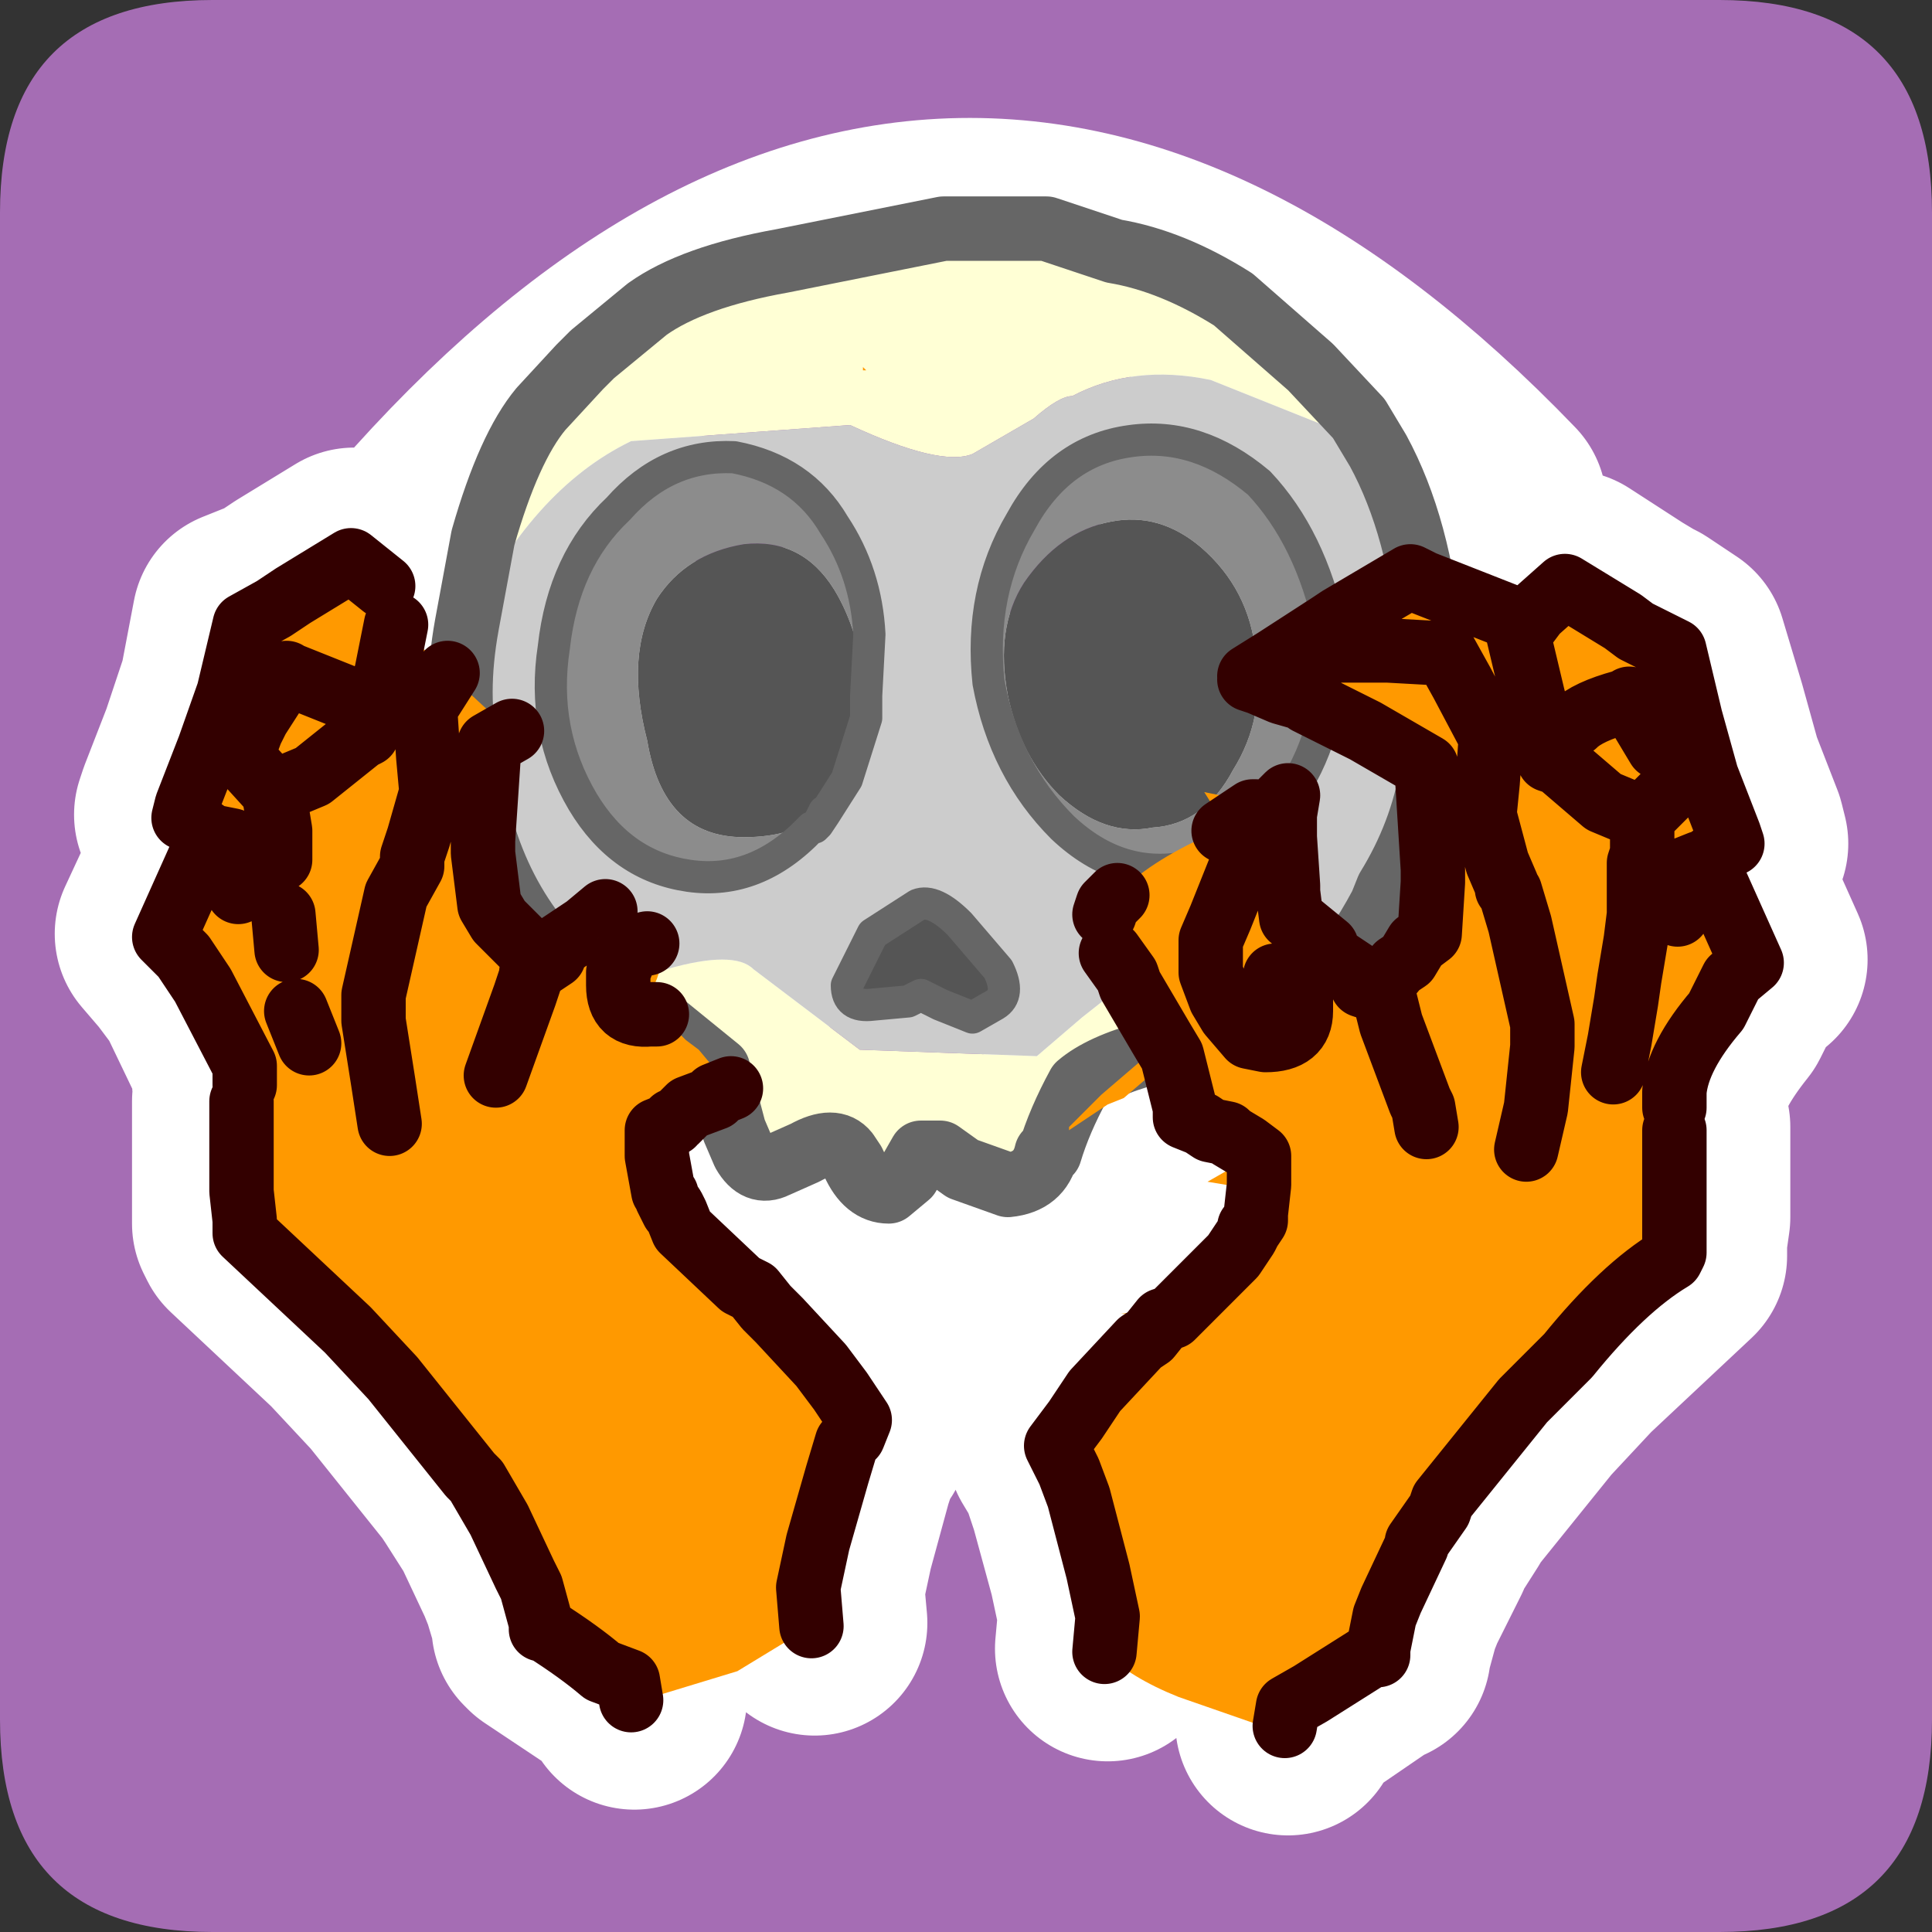 <?xml version="1.0" encoding="UTF-8" standalone="no"?>
<svg xmlns:ffdec="https://www.free-decompiler.com/flash" xmlns:xlink="http://www.w3.org/1999/xlink" ffdec:objectType="frame" height="30.0px" width="30.0px" xmlns="http://www.w3.org/2000/svg">
  <rect width="100%" height="100%" fill="#333333" stroke="none"/>
  <g transform="matrix(1.0, 0.0, 0.0, 1.0, 0.0, 0.0)">
    <use ffdec:characterId="1" height="30.0" transform="matrix(1.0, 0.0, 0.0, 1.0, 0.0, 0.0)" width="30.0" xlink:href="#shape0"/>
  </g>
  <defs>
    <g id="shape0" transform="matrix(1.0, 0.0, 0.0, 1.0, 0.0, 0.0)">
      <path d="M0.0 0.0 L30.0 0.0 30.0 30.0 0.0 30.0 0.0 0.0" fill="#33cc66" fill-opacity="0.0" fill-rule="evenodd" stroke="none"/>
      <path d="M3.3 0.0 L26.7 0.0 Q30.0 0.0 30.0 3.3 L30.0 26.7 Q30.0 30.0 26.7 30.0 L3.3 30.0 Q0.0 30.0 0.0 26.7 L0.0 3.3 Q0.0 0.0 3.3 0.0" fill="#a56db4" fill-rule="evenodd" stroke="none"/>
      <path d="M6.1 17.4 L6.0 16.75 5.85 15.8 5.85 15.7 5.85 15.45 6.2 13.9 6.45 13.4 6.45 13.3 6.55 12.95 6.75 12.25 6.7 11.75 6.65 11.0 7.0 10.4 6.55 10.0 6.2 9.65 6.2 9.6 6.05 10.4 5.75 11.35 5.65 11.4 4.9 12.0 4.3 12.25 4.3 12.3 4.4 12.85 4.4 13.0 4.4 13.35 M5.9 9.35 L6.15 9.6 6.2 9.6 M9.35 9.7 L9.2 10.1 9.1 10.05 8.85 9.9 8.55 9.8 8.15 9.65 7.6 9.5 7.7 9.7 8.3 10.7 8.45 11.0 8.5 11.1 8.55 11.2 8.55 11.25 9.0 12.15 9.1 12.25 8.5 12.35 8.1 12.45 8.45 13.0 8.5 13.05 9.05 13.7 9.4 14.1 9.45 14.1 9.85 14.45 9.75 13.7 9.9 13.8 10.2 13.85 10.3 13.9 10.25 13.45 10.2 13.35 10.15 12.9 10.15 12.5 10.15 12.15 10.15 12.1 10.15 11.75 10.35 11.8 11.2 12.25 11.3 12.25 11.45 12.35 11.5 12.1 11.5 12.05 11.75 11.65 12.25 10.25 12.75 10.5 13.0 10.6 13.9 11.05 14.2 11.2 14.55 11.4 14.7 11.5 15.0 11.4 15.1 11.35 15.5 11.25 15.8 11.7 15.8 11.75 15.9 11.8 16.45 12.8 16.95 13.65 17.2 14.15 17.25 14.05 17.4 13.9 Q17.85 13.35 18.85 12.9 L19.05 12.85 19.5 12.55 19.1 12.45 19.0 12.35 18.75 12.3 18.55 12.25 18.35 12.2 18.3 11.85 18.3 11.75 18.3 11.5 18.05 10.65 M7.0 10.4 L7.65 11.05 8.0 11.3 8.25 11.6 8.3 11.65 8.35 11.7 8.95 12.15 9.0 12.15 M7.65 17.05 L7.7 16.8 7.75 16.65 8.2 15.45 8.3 15.1 8.3 15.05 8.35 15.0 8.35 14.95 8.4 14.85 8.35 14.85 8.1 14.55 8.0 14.45 7.8 14.25 7.6 14.05 7.55 13.25 7.55 13.05 7.65 11.5 8.0 11.3 M18.7 8.8 L18.85 9.2 19.05 9.7 19.1 10.25 19.85 10.25 20.7 9.65 20.85 9.55 23.2 7.85 Q14.45 -1.25 6.0 9.05 L5.5 8.7 4.6 9.25 4.45 9.35 4.3 9.45 3.8 9.65 3.6 10.7 3.3 11.6 2.95 12.5 2.9 12.65 3.0 12.7 3.35 12.95 3.4 12.95 3.65 13.05 3.65 13.1 3.75 13.8 M4.3 12.25 L3.8 11.75 3.95 11.3 4.0 11.2 4.05 11.1 Q4.2 10.65 4.5 10.4 L4.55 10.45 5.35 10.8 M3.8 16.8 L3.8 16.55 3.8 16.5 3.2 15.25 2.9 14.85 2.6 14.5 3.25 13.1 3.3 13.1 3.35 12.95 M4.5 14.75 L4.45 14.15 M9.85 26.35 L9.8 26.1 9.4 25.9 8.5 25.3 8.45 25.25 8.45 25.15 8.3 24.65 8.2 24.4 7.8 23.55 7.45 23.0 7.35 22.85 6.15 21.35 5.45 20.6 3.85 19.1 3.8 19.0 3.8 18.9 3.8 18.5 3.8 18.15 3.8 17.1 M8.35 15.0 L8.65 14.85 8.7 14.7 9.15 14.35 9.45 14.1 M9.65 15.05 L9.65 15.1 9.65 15.25 Q9.65 15.75 10.15 15.7 L10.25 15.7 10.1 15.55 10.25 15.15 10.35 14.85 10.2 14.75 10.1 14.65 Q9.85 14.7 9.75 14.85 L9.65 15.05 M4.85 16.2 L4.65 15.65 M19.5 12.55 L19.55 12.55 19.95 12.45 20.05 12.35 20.0 12.6 20.0 12.65 20.0 12.8 20.0 12.95 20.05 13.7 20.05 13.85 20.1 14.2 20.6 14.7 20.85 14.2 21.3 13.45 21.35 13.4 21.45 13.25 20.8 12.8 20.55 12.65 20.1 12.45 20.2 12.0 20.25 11.7 20.3 11.5 20.35 10.9 20.3 10.85 19.95 10.7 19.6 10.55 19.45 10.5 19.55 10.45 19.6 10.4 19.45 10.45 19.85 10.25 19.95 10.25 20.2 10.2 20.85 10.1 21.6 10.1 22.5 10.15 22.75 10.55 23.2 11.4 23.15 12.1 23.1 12.6 23.3 13.35 23.45 13.7 23.45 13.75 23.5 13.85 23.65 14.3 24.0 15.85 24.0 16.1 24.0 16.25 23.9 17.15 23.75 17.85 M19.95 10.25 L19.6 10.4 M10.1 14.65 L9.9 14.55 9.9 14.5 9.85 14.45 M12.65 25.2 L12.6 24.65 12.75 23.95 13.05 22.85 13.2 22.4 13.3 22.3 13.4 22.0 13.1 21.6 12.8 21.15 12.15 20.45 11.95 20.25 11.75 20.05 11.55 19.95 10.65 19.05 10.55 18.8 10.5 18.75 10.4 18.6 10.4 18.55 10.35 18.5 10.25 17.95 10.25 17.75 10.25 17.5 10.5 17.4 10.5 17.35 10.55 17.35 10.75 17.15 11.15 17.05 11.15 17.0 11.4 16.9 10.9 16.3 10.65 16.1 10.5 15.9 10.3 15.75 10.25 15.7 M17.2 25.6 L17.25 25.05 17.1 24.35 16.8 23.25 16.65 22.8 16.6 22.7 16.45 22.45 16.75 22.0 17.05 21.6 17.75 20.85 17.9 20.7 18.1 20.45 18.25 20.4 18.3 20.35 18.4 20.25 17.45 20.35 17.35 20.35 16.55 20.25 16.6 20.6 16.2 20.4 15.75 20.25 15.6 20.25 15.4 20.2 15.3 20.15 14.95 20.0 14.7 19.95 14.65 19.9 13.95 19.75 13.5 19.6 13.15 19.55 13.05 19.45 12.7 18.75 12.55 18.6 12.1 17.85 12.1 17.8 11.95 17.6 11.45 16.95 11.4 16.9 M20.0 12.8 L19.3 13.45 19.0 14.2 18.85 14.6 18.85 15.05 19.0 15.5 19.1 15.7 19.45 16.05 19.7 16.15 Q20.25 16.15 20.25 15.65 L20.25 15.5 20.25 15.35 20.1 15.25 Q20.0 15.1 19.85 15.1 M17.2 14.15 L17.15 14.2 17.05 14.45 17.2 14.65 17.3 14.75 17.55 15.1 17.55 15.25 18.1 16.15 18.25 16.4 18.45 17.15 18.45 17.3 18.7 17.4 18.85 17.5 19.1 17.55 19.1 17.6 19.4 17.8 19.6 17.95 19.6 18.15 19.6 18.35 19.55 18.8 19.55 18.9 19.45 19.05 19.4 19.15 19.2 19.45 18.4 20.25 M16.65 17.45 Q16.85 17.25 17.15 17.0 L17.85 16.4 18.1 16.15 M19.45 19.05 L19.45 19.0 19.25 19.0 19.1 18.95 19.25 18.7 19.55 18.5 19.3 18.4 19.1 18.35 18.8 18.3 19.15 18.1 Q19.4 17.95 19.6 17.95 M23.2 7.85 L22.2 9.0 23.55 9.55 23.6 9.7 23.9 9.5 24.35 9.05 25.2 9.6 25.45 9.75 25.55 9.8 26.0 10.1 26.3 11.1 26.55 12.0 26.9 12.9 26.95 13.1 26.85 13.15 26.5 13.35 26.55 13.45 26.6 13.45 27.25 14.9 26.95 15.15 26.7 15.65 Q26.1 16.4 26.0 16.95 M23.6 9.7 L23.85 10.8 24.1 11.8 24.25 11.8 24.95 12.45 25.55 12.65 26.05 12.15 26.0 11.8 26.0 11.75 25.95 11.7 25.9 11.65 25.8 11.6 25.35 10.85 25.3 10.9 25.25 10.9 24.45 11.2 M23.2 7.85 L21.95 8.9 22.15 9.0 22.2 9.0 Q21.8 9.5 21.9 9.6 M20.35 10.9 L21.25 11.3 22.2 11.85 22.3 13.45 22.3 13.65 22.25 14.45 22.05 14.65 21.9 14.85 21.75 14.95 21.5 15.25 21.45 15.3 21.5 15.4 21.55 15.5 21.65 15.85 22.1 17.1 22.15 17.15 22.2 17.45 M21.5 15.4 L21.2 15.25 21.15 15.1 20.7 14.85 20.6 14.7 M26.1 14.15 L26.2 13.45 26.45 13.35 26.5 13.35 M25.55 12.65 L25.55 12.7 25.55 13.25 25.5 13.35 25.5 13.75 25.5 14.15 25.45 14.55 25.35 15.15 25.3 15.55 25.2 16.1 25.1 16.6 M20.0 26.75 L20.05 26.45 20.4 26.3 21.35 25.65 21.4 25.65 21.4 25.6 21.55 25.05 21.65 24.8 22.05 24.0 22.05 23.95 22.4 23.4 22.45 23.3 23.7 21.75 24.4 21.0 26.0 19.5 26.0 19.45 26.0 19.25 26.05 18.9 26.05 18.6 26.05 17.5 M19.55 18.9 L19.45 19.0 M10.4 18.6 L10.5 18.7 10.55 18.8" fill="none" stroke="#ffffff" stroke-linecap="round" stroke-linejoin="round" stroke-width="3.5"/>
      <path d="M7.25 9.7 L7.5 8.35 Q7.9 6.95 8.4 6.35 L9.0 5.7 9.2 5.5 10.05 4.8 Q10.75 4.3 12.15 4.05 L14.65 3.55 16.25 3.55 17.3 3.9 Q18.2 4.05 19.15 4.65 L20.35 5.7 21.1 6.5 21.4 7.0 20.55 6.6 18.8 5.9 Q17.6 5.65 16.65 6.15 16.45 6.15 16.05 6.5 L15.1 7.05 Q14.6 7.25 13.2 6.6 L9.8 6.85 Q8.25 7.6 7.25 9.7 M21.45 14.05 Q20.65 15.55 19.75 15.8 L18.65 16.25 17.85 16.35 Q17.1 16.55 16.75 16.85 16.45 17.4 16.3 17.9 L16.25 17.9 Q16.15 18.35 15.65 18.4 L14.95 18.15 14.6 17.9 14.35 17.9 14.3 17.9 14.1 18.25 13.8 18.5 Q13.45 18.5 13.25 18.05 L13.15 17.9 Q12.95 17.65 12.5 17.9 L12.05 18.1 Q11.75 18.25 11.55 17.9 L11.4 17.55 11.15 16.6 10.35 15.95 Q9.65 15.8 9.6 15.6 L8.95 15.2 10.35 15.05 Q11.4 14.75 11.7 15.05 L13.35 16.3 16.1 16.4 16.8 15.8 17.75 15.05 Q18.6 14.65 19.6 14.55 L21.45 14.05" fill="#ffffd5" fill-rule="evenodd" stroke="none"/>
      <path d="M7.25 9.7 Q8.25 7.6 9.8 6.85 L13.2 6.6 Q14.6 7.25 15.1 7.05 L16.05 6.5 Q16.45 6.15 16.65 6.15 17.6 5.65 18.8 5.9 L20.55 6.6 21.4 7.0 Q22.05 8.2 22.2 9.95 22.6 12.1 21.55 13.8 L21.45 14.05 19.6 14.55 Q18.6 14.65 17.75 15.05 L16.8 15.8 16.1 16.4 13.35 16.3 11.7 15.05 Q11.4 14.75 10.35 15.05 L8.95 15.2 Q7.5 13.95 7.25 11.7 7.05 10.8 7.25 9.7 M13.45 10.8 L13.5 9.85 Q13.45 8.9 12.95 8.15 12.45 7.3 11.4 7.1 10.35 7.05 9.6 7.9 8.75 8.7 8.6 10.05 8.4 11.35 9.05 12.45 9.65 13.45 10.7 13.6 11.75 13.75 12.6 12.85 L12.65 12.85 12.7 12.8 12.8 12.65 13.15 12.1 13.45 11.15 13.45 10.95 13.45 10.8 M19.55 7.5 Q18.6 6.7 17.55 6.85 16.45 7.0 15.85 8.1 15.2 9.2 15.35 10.6 15.6 11.95 16.5 12.85 17.4 13.7 18.5 13.45 19.6 13.35 20.15 12.15 20.75 11.15 20.65 9.75 20.35 8.35 19.55 7.5 M14.9 14.35 Q14.5 13.95 14.25 14.05 L13.55 14.5 13.15 15.3 Q13.15 15.65 13.55 15.6 L14.1 15.55 14.3 15.45 14.6 15.6 15.1 15.8 15.45 15.6 Q15.7 15.45 15.5 15.05 L14.9 14.35" fill="#cccccc" fill-rule="evenodd" stroke="none"/>
      <path d="M12.7 12.8 L12.65 12.85 12.6 12.85 Q11.75 13.75 10.7 13.6 9.65 13.45 9.05 12.45 8.4 11.35 8.6 10.05 8.75 8.7 9.6 7.9 10.35 7.05 11.4 7.1 12.45 7.3 12.95 8.15 13.45 8.9 13.5 9.85 L13.45 10.8 Q13.35 9.8 12.95 9.15 12.45 8.35 11.55 8.45 10.65 8.6 10.2 9.3 9.7 10.15 10.05 11.5 10.3 13.0 11.55 13.0 12.35 13.0 12.8 12.6 L12.7 12.8 M19.55 7.5 Q20.35 8.35 20.65 9.75 20.75 11.15 20.15 12.15 19.6 13.35 18.5 13.45 17.4 13.7 16.5 12.85 15.6 11.95 15.35 10.6 15.2 9.2 15.85 8.1 16.45 7.0 17.55 6.85 18.6 6.7 19.55 7.5 M15.9 9.05 Q15.45 9.75 15.65 10.8 15.85 11.75 16.45 12.35 17.15 13.0 17.9 12.85 18.7 12.8 19.15 11.95 19.65 11.15 19.5 10.15 19.4 9.15 18.65 8.5 18.0 7.95 17.25 8.1 16.45 8.25 15.9 9.05" fill="#8c8c8c" fill-rule="evenodd" stroke="none"/>
      <path d="M13.45 10.8 L13.45 10.95 13.45 11.15 13.15 12.1 12.8 12.65 12.8 12.6 Q12.35 13.0 11.55 13.0 10.3 13.0 10.05 11.5 9.7 10.15 10.2 9.3 10.65 8.6 11.55 8.45 12.45 8.35 12.95 9.15 13.35 9.8 13.45 10.8 M15.9 9.05 Q16.45 8.25 17.25 8.1 18.0 7.95 18.65 8.5 19.4 9.15 19.5 10.15 19.65 11.15 19.15 11.95 18.7 12.8 17.9 12.85 17.15 13.0 16.45 12.35 15.85 11.75 15.65 10.8 15.45 9.75 15.9 9.05 M14.9 14.35 L15.5 15.05 Q15.7 15.45 15.45 15.6 L15.1 15.8 14.6 15.6 14.3 15.45 14.1 15.55 13.55 15.6 Q13.15 15.65 13.15 15.3 L13.55 14.5 14.25 14.05 Q14.5 13.95 14.9 14.35" fill="#555555" fill-rule="evenodd" stroke="none"/>
      <path d="M21.4 7.0 L21.1 6.5 20.35 5.7 19.15 4.65 Q18.2 4.05 17.3 3.9 L16.25 3.55 14.65 3.55 12.15 4.05 Q10.75 4.3 10.05 4.8 L9.2 5.5 9.0 5.7 8.4 6.35 Q7.9 6.95 7.5 8.35 L7.25 9.7 Q7.05 10.8 7.25 11.7 7.5 13.95 8.95 15.2 L9.6 15.6 Q9.65 15.8 10.35 15.95 L11.15 16.6 11.4 17.55 11.55 17.9 Q11.75 18.25 12.05 18.1 L12.5 17.9 Q12.95 17.65 13.15 17.9 L13.25 18.05 Q13.45 18.5 13.8 18.5 L14.1 18.25 14.3 17.9 14.35 17.9 14.6 17.9 14.95 18.15 15.65 18.4 Q16.15 18.35 16.25 17.9 L16.3 17.9 Q16.45 17.4 16.75 16.85 17.1 16.55 17.85 16.35 L18.65 16.25 19.75 15.8 Q20.65 15.55 21.45 14.05 L21.55 13.8 Q22.6 12.1 22.2 9.95 22.05 8.2 21.4 7.0" fill="none" stroke="#666666" stroke-linecap="round" stroke-linejoin="round" stroke-width="1.0"/>
      <path d="M12.7 12.8 L12.65 12.85 12.6 12.85 Q11.75 13.75 10.7 13.6 9.65 13.45 9.05 12.45 8.4 11.35 8.6 10.05 8.75 8.7 9.6 7.9 10.35 7.05 11.4 7.1 12.45 7.3 12.95 8.15 13.45 8.9 13.5 9.85 L13.45 10.8 13.45 10.95 13.45 11.15 13.15 12.1 12.8 12.65 12.7 12.8 12.8 12.6 M19.55 7.5 Q20.35 8.35 20.65 9.75 20.75 11.15 20.15 12.15 19.6 13.35 18.5 13.45 17.4 13.7 16.5 12.85 15.6 11.95 15.35 10.6 15.2 9.2 15.85 8.1 16.45 7.0 17.55 6.85 18.6 6.7 19.55 7.5 M14.9 14.35 L15.5 15.05 Q15.7 15.45 15.45 15.6 L15.1 15.8 14.6 15.6 14.3 15.45 14.1 15.55 13.55 15.6 Q13.15 15.65 13.15 15.3 L13.55 14.5 14.25 14.05 Q14.5 13.95 14.9 14.35 Z" fill="none" stroke="#666666" stroke-linecap="round" stroke-linejoin="round" stroke-width="0.5"/>
      <path d="M5.95 9.1 L5.8 9.1 5.4 9.25 5.55 9.3 5.85 9.7 6.1 9.9 6.15 9.65 6.15 9.7 6.5 10.0 6.95 10.45 7.6 11.05 7.95 11.35 7.6 11.55 7.5 13.05 7.5 13.25 7.6 14.05 7.75 14.3 7.95 14.5 8.35 14.65 8.3 14.85 8.35 14.9 8.3 15.0 Q8.45 14.95 8.55 14.85 L8.6 14.85 8.65 14.7 9.1 14.4 9.4 14.15 9.8 14.5 9.85 14.55 9.9 14.55 9.9 14.6 10.05 14.65 10.15 14.75 10.3 14.9 10.2 15.2 10.05 15.55 10.2 15.75 10.25 15.8 10.45 15.95 10.65 16.15 10.85 16.3 11.35 16.9 11.1 17.0 11.1 17.05 10.7 17.2 10.5 17.4 10.45 17.4 10.45 17.45 10.2 17.55 10.2 17.75 10.2 17.95 10.3 18.5 10.35 18.55 10.35 18.6 10.45 18.75 10.5 18.85 10.6 19.1 11.5 19.95 11.7 20.05 11.9 20.3 12.1 20.5 12.75 21.2 13.05 21.6 13.35 22.05 13.25 22.3 13.15 22.4 13.0 22.9 12.7 23.95 12.55 24.65 12.6 25.25 11.45 25.95 10.3 26.3 9.8 26.4 9.75 26.1 9.35 25.95 Q9.0 25.65 8.45 25.3 L8.4 25.3 8.4 25.2 8.25 24.65 8.15 24.45 7.75 23.6 7.4 23.0 7.3 22.9 6.1 21.4 5.4 20.65 3.8 19.15 3.8 19.05 3.8 18.95 3.75 18.5 3.75 18.2 3.75 17.1 3.7 17.05 3.75 16.85 3.8 16.85 3.8 16.6 3.8 16.55 3.15 15.3 2.85 14.85 2.55 14.55 3.2 13.1 3.25 13.1 3.3 13.0 2.95 12.75 2.85 12.7 2.9 12.5 3.25 11.6 3.55 10.75 3.8 9.7 4.25 9.45 4.4 9.35 4.55 9.25 5.45 8.7 5.95 9.1 M4.6 15.7 L4.8 16.2 4.6 15.7 M8.6 14.85 L8.3 15.05 8.25 15.1 8.25 15.15 8.15 15.45 7.7 16.7 8.15 15.45 8.25 15.15 8.25 15.1 8.3 15.05 8.3 15.0 8.3 15.05 8.6 14.85 M10.2 15.75 L10.1 15.75 Q9.6 15.8 9.6 15.3 L9.6 15.15 9.6 15.1 9.7 14.85 Q9.8 14.7 10.05 14.65 9.8 14.7 9.7 14.85 L9.6 15.1 9.6 15.15 9.6 15.3 Q9.6 15.8 10.1 15.75 L10.2 15.75 M7.95 14.5 L8.05 14.6 8.3 14.85 8.05 14.6 7.95 14.5 M4.4 14.2 L4.45 14.75 4.4 14.2 M3.3 13.0 L3.35 13.0 3.6 13.05 3.6 13.1 3.7 13.85 3.6 13.1 3.6 13.05 3.35 13.0 3.3 13.0 M5.3 10.8 L4.55 10.5 4.5 10.5 4.45 10.45 4.0 11.15 3.95 11.25 3.9 11.35 3.75 11.75 4.25 12.3 4.85 12.05 5.6 11.45 5.7 11.4 6.0 10.45 6.15 9.7 6.0 10.45 5.7 11.4 5.6 11.45 4.85 12.05 4.25 12.3 4.35 12.9 4.35 13.05 4.35 13.35 4.35 13.05 4.35 12.9 4.25 12.3 3.75 11.75 3.9 11.35 3.95 11.25 4.0 11.15 4.45 10.45 4.5 10.5 4.55 10.5 5.3 10.8 M6.95 10.45 L6.6 11.0 6.65 11.75 6.7 12.3 6.5 13.0 6.4 13.3 6.4 13.35 6.4 13.45 6.15 13.9 5.8 15.45 5.8 15.75 5.8 15.85 5.95 16.8 6.05 17.45 5.95 16.8 5.8 15.85 5.8 15.75 5.8 15.45 6.15 13.9 6.4 13.45 6.4 13.35 6.4 13.3 6.5 13.0 6.7 12.3 6.65 11.75 6.6 11.0 6.95 10.45 M13.4 5.75 L13.4 5.7 13.45 5.75 13.4 5.75 M19.5 10.5 L19.55 10.45 19.9 10.25 19.55 10.45 19.5 10.5 19.4 10.5 19.8 10.25 19.9 10.25 20.15 10.2 20.8 10.1 20.8 9.6 21.9 8.95 22.1 9.05 23.5 9.6 23.55 9.75 23.8 10.8 24.05 11.8 24.2 11.85 24.9 12.45 25.5 12.7 26.0 12.2 25.95 11.8 25.95 11.75 25.9 11.7 25.85 11.65 25.75 11.6 25.3 10.85 25.25 10.9 25.2 10.9 Q24.65 11.05 24.45 11.25 24.65 11.05 25.2 10.9 L25.25 10.9 25.3 10.85 25.75 11.6 25.85 11.65 25.9 11.7 25.95 11.75 25.95 11.8 26.0 12.2 25.5 12.7 24.9 12.45 24.2 11.85 24.05 11.8 23.8 10.8 23.55 9.75 23.5 9.6 23.7 9.7 23.85 9.5 24.3 9.1 25.2 9.65 25.4 9.8 25.5 9.85 26.0 10.1 26.25 11.15 26.5 12.05 26.85 12.95 26.9 13.1 26.8 13.15 26.45 13.4 26.5 13.5 26.55 13.5 27.2 14.95 26.9 15.2 26.65 15.7 Q26.05 16.4 26.0 16.95 L26.0 17.0 26.0 17.2 26.05 17.5 26.0 17.55 26.0 18.6 26.0 18.95 26.0 19.25 26.0 19.45 25.95 19.55 Q25.2 20.0 24.35 21.05 L23.65 21.75 22.4 23.3 22.35 23.45 22.0 23.95 22.0 24.0 21.6 24.85 21.5 25.1 21.4 25.6 21.4 25.7 21.3 25.7 20.35 26.3 20.0 26.5 19.95 26.8 19.45 26.75 18.3 26.35 Q17.55 26.05 17.15 25.65 L17.2 25.1 17.05 24.4 16.75 23.25 16.6 22.85 16.55 22.75 16.4 22.45 16.7 22.05 17.0 21.6 17.7 20.85 17.85 20.75 18.05 20.5 18.2 20.45 18.25 20.4 18.35 20.3 18.25 20.4 18.2 20.45 17.4 20.4 18.35 20.3 19.15 19.5 19.35 19.2 19.4 19.1 19.5 18.95 19.5 18.85 19.55 18.4 19.55 18.2 19.55 17.95 19.55 18.2 19.55 18.4 19.5 18.85 19.5 18.95 19.4 19.1 19.4 19.05 19.2 19.05 19.1 19.0 19.2 18.75 19.5 18.5 19.25 18.45 19.1 18.4 19.05 18.4 18.75 18.35 19.1 18.15 19.55 17.95 19.35 17.8 19.1 17.65 19.05 17.6 18.8 17.55 18.65 17.45 18.4 17.35 18.4 17.2 18.2 16.4 17.8 16.75 17.45 17.05 17.2 17.15 16.6 17.55 16.6 17.5 17.1 17.0 17.8 16.4 17.7 16.15 17.7 16.0 17.4 15.15 17.25 14.8 17.25 14.75 17.15 14.65 17.0 14.5 17.1 14.25 17.15 14.2 17.2 14.05 17.35 13.9 Q17.8 13.4 18.8 12.95 L19.0 12.9 18.95 12.7 18.7 12.3 18.95 12.35 19.1 12.45 19.5 12.6 19.9 12.45 20.0 12.35 19.95 12.65 19.95 12.7 19.95 12.85 19.95 13.0 20.0 13.75 20.0 13.85 20.05 14.25 20.6 14.7 20.65 14.85 21.1 15.15 21.15 15.3 21.2 15.2 21.45 15.4 21.4 15.35 21.45 15.3 21.7 15.0 21.85 14.9 21.7 15.0 21.45 15.3 21.4 15.1 21.85 14.9 22.0 14.65 22.2 14.5 22.25 13.7 22.25 13.5 22.15 11.9 21.2 11.35 20.3 10.9 20.25 10.85 19.9 10.75 19.55 10.6 19.4 10.55 19.5 10.5 M22.15 17.5 L22.1 17.2 22.05 17.1 21.6 15.9 21.5 15.5 21.45 15.4 21.5 15.5 21.6 15.9 22.05 17.1 22.1 17.2 22.15 17.5 M19.55 10.45 L19.4 10.5 19.55 10.45 M21.15 15.3 L21.45 15.4 21.15 15.3 M19.95 12.85 L19.25 13.5 18.95 14.25 18.8 14.6 18.8 15.1 18.95 15.5 19.1 15.75 19.4 16.1 19.65 16.15 Q20.2 16.15 20.2 15.7 L20.2 15.5 20.2 15.35 20.05 15.3 19.8 15.15 20.05 15.3 20.2 15.35 20.2 15.5 20.2 15.7 Q20.2 16.15 19.65 16.15 L19.4 16.1 19.1 15.75 18.95 15.5 18.8 15.1 18.8 14.6 18.95 14.25 19.25 13.5 19.95 12.85 M19.0 12.9 L19.45 12.6 19.5 12.6 19.45 12.6 19.0 12.9 M18.2 16.4 L18.05 16.15 17.55 15.3 17.5 15.15 17.25 14.8 17.5 15.15 17.55 15.3 18.05 16.15 18.2 16.4 M26.05 14.2 L26.15 13.5 26.4 13.4 26.45 13.4 26.4 13.4 26.15 13.5 26.05 14.2 M20.8 10.1 L21.55 10.1 22.45 10.15 22.7 10.6 23.15 11.45 23.1 12.15 23.05 12.65 23.25 13.4 23.4 13.75 23.4 13.8 23.45 13.85 23.6 14.35 23.95 15.9 23.95 16.15 23.95 16.25 23.85 17.2 23.7 17.85 23.85 17.2 23.95 16.25 23.95 16.15 23.95 15.9 23.6 14.35 23.45 13.85 23.4 13.8 23.4 13.75 23.25 13.4 23.05 12.65 23.1 12.15 23.15 11.45 22.7 10.6 22.45 10.15 21.55 10.1 20.8 10.1 M19.4 19.05 L19.5 18.95 19.4 19.05 M25.05 16.65 L25.15 16.15 25.25 15.55 25.3 15.2 25.4 14.6 25.45 14.2 25.45 13.8 25.45 13.4 25.5 13.25 25.5 12.75 25.5 12.7 25.5 12.75 25.5 13.25 25.45 13.4 25.45 13.8 25.45 14.2 25.4 14.6 25.3 15.2 25.25 15.55 25.15 16.15 25.05 16.65 M10.5 18.85 L10.45 18.8 10.35 18.6 10.45 18.8 10.5 18.85" fill="#ff9900" fill-rule="evenodd" stroke="none"/>
      <path d="M7.95 11.35 L7.6 11.55 7.5 13.05 7.5 13.25 7.6 14.05 7.75 14.3 7.95 14.5 8.05 14.6 8.3 14.85 8.35 14.9 8.3 15.0 8.3 15.05 8.6 14.85 8.65 14.7 9.1 14.4 9.4 14.15 M11.35 16.9 L11.1 17.0 11.1 17.05 10.7 17.2 10.5 17.4 10.45 17.4 10.45 17.45 10.2 17.55 10.2 17.75 10.2 17.95 10.3 18.5 10.35 18.55 10.35 18.6 10.45 18.75 10.5 18.85 10.6 19.1 11.5 19.95 11.7 20.05 11.9 20.3 12.1 20.5 12.75 21.2 13.05 21.6 13.35 22.05 13.25 22.3 13.15 22.4 13.0 22.9 12.7 23.95 12.55 24.65 12.6 25.25 M9.8 26.4 L9.75 26.1 9.35 25.95 Q9.0 25.65 8.45 25.3 L8.4 25.3 8.4 25.2 8.25 24.65 8.15 24.45 7.75 23.6 7.4 23.0 7.3 22.9 6.1 21.4 5.4 20.65 3.8 19.15 3.8 19.05 3.8 18.95 3.75 18.5 3.75 18.2 3.75 17.1 M3.8 16.85 L3.8 16.6 3.8 16.55 3.15 15.3 2.85 14.85 2.55 14.55 3.2 13.1 3.25 13.1 3.3 13.0 2.95 12.75 2.85 12.7 2.9 12.5 3.25 11.6 3.55 10.75 3.8 9.7 4.25 9.45 4.4 9.35 4.55 9.25 5.45 8.7 5.95 9.1 M6.15 9.7 L6.0 10.45 5.7 11.4 5.6 11.45 4.85 12.05 4.25 12.3 4.35 12.9 4.35 13.05 4.35 13.35 M6.05 17.45 L5.95 16.8 5.8 15.85 5.8 15.75 5.8 15.45 6.15 13.9 6.4 13.45 6.4 13.35 6.4 13.3 6.5 13.0 6.7 12.3 6.65 11.75 6.6 11.0 6.95 10.45 M4.25 12.3 L3.75 11.75 3.9 11.35 3.95 11.25 4.0 11.15 4.45 10.45 4.5 10.5 4.55 10.5 5.3 10.8 M3.7 13.85 L3.6 13.1 3.6 13.05 3.35 13.0 3.3 13.0 M4.45 14.75 L4.4 14.2 M7.7 16.7 L8.15 15.45 8.25 15.15 8.25 15.1 8.3 15.05 M10.05 14.65 Q9.8 14.7 9.7 14.85 L9.6 15.1 9.6 15.15 9.6 15.3 Q9.6 15.8 10.1 15.75 L10.2 15.75 M4.8 16.2 L4.6 15.7 M19.9 10.25 L19.55 10.45 19.5 10.5 19.4 10.55 19.55 10.6 19.9 10.75 20.25 10.85 20.3 10.9 21.2 11.35 22.15 11.9 22.25 13.5 22.25 13.7 22.2 14.5 22.0 14.65 21.85 14.9 21.7 15.0 21.45 15.3 21.4 15.35 21.45 15.4 21.5 15.5 21.6 15.9 22.05 17.1 22.1 17.2 22.15 17.5 M19.9 10.25 L20.15 10.2 20.8 10.1 21.55 10.1 22.45 10.15 22.7 10.6 23.15 11.45 23.1 12.15 23.05 12.65 23.25 13.4 23.4 13.75 23.4 13.8 23.45 13.85 23.6 14.35 23.95 15.9 23.95 16.15 23.95 16.25 23.85 17.2 23.7 17.85 M20.8 9.6 L20.65 9.7 19.8 10.25 19.4 10.5 19.55 10.45 M19.9 12.45 L20.0 12.35 19.95 12.65 19.95 12.7 19.95 12.85 19.95 13.0 20.0 13.75 20.0 13.85 20.05 14.25 20.6 14.7 20.65 14.85 21.1 15.15 21.15 15.3 21.45 15.4 M19.5 12.6 L19.45 12.6 19.0 12.9 M19.8 15.15 L20.05 15.3 20.2 15.35 20.2 15.5 20.2 15.7 Q20.2 16.15 19.65 16.15 L19.4 16.1 19.1 15.75 18.95 15.5 18.8 15.1 18.8 14.6 18.95 14.25 19.25 13.5 19.95 12.85 M17.15 14.2 L17.2 14.05 17.35 13.9 M17.25 14.8 L17.5 15.15 17.55 15.3 18.05 16.15 18.2 16.4 18.4 17.2 18.4 17.35 18.65 17.45 18.8 17.55 19.05 17.6 19.1 17.65 19.35 17.8 19.55 17.95 19.55 18.2 19.55 18.4 19.5 18.85 19.5 18.95 19.4 19.1 19.35 19.2 19.15 19.5 18.35 20.3 18.25 20.4 18.2 20.45 18.05 20.5 17.85 20.75 17.7 20.85 17.0 21.6 16.7 22.05 16.4 22.45 16.55 22.75 16.6 22.85 16.75 23.25 17.05 24.4 17.2 25.1 17.15 25.65 M19.95 26.8 L20.0 26.5 20.35 26.3 21.3 25.7 21.4 25.7 21.4 25.6 21.5 25.1 21.6 24.85 22.0 24.0 22.0 23.95 22.35 23.45 22.4 23.3 23.65 21.75 24.35 21.05 Q25.2 20.0 25.95 19.55 L26.0 19.45 26.0 19.25 26.0 18.95 26.0 18.6 26.0 17.55 M26.0 17.2 L26.0 17.0 26.0 16.95 Q26.05 16.4 26.65 15.7 L26.9 15.2 27.2 14.95 26.55 13.5 26.5 13.5 26.45 13.4 26.4 13.4 26.15 13.5 26.05 14.2 M23.7 9.7 L23.85 9.5 24.3 9.1 25.2 9.65 25.4 9.8 25.5 9.85 26.0 10.1 26.25 11.15 26.5 12.05 26.85 12.95 26.9 13.1 26.8 13.15 26.45 13.4 M23.5 9.6 L23.55 9.75 23.8 10.8 24.05 11.8 24.2 11.85 24.9 12.45 25.5 12.7 26.0 12.2 25.95 11.8 25.95 11.75 25.9 11.7 25.85 11.65 25.75 11.6 25.3 10.85 25.25 10.9 25.2 10.9 Q24.65 11.05 24.45 11.25 M20.8 9.6 L21.9 8.95 22.1 9.05 23.5 9.6 M25.5 12.7 L25.5 12.75 25.5 13.25 25.45 13.4 25.45 13.8 25.45 14.2 25.4 14.6 25.3 15.2 25.25 15.55 25.15 16.15 25.05 16.65 M19.5 18.95 L19.4 19.05 19.4 19.1 M10.35 18.6 L10.45 18.8 10.5 18.85" fill="none" stroke="#330000" stroke-linecap="round" stroke-linejoin="round" stroke-width="1.0"/>
    </g>
  </defs>
</svg>
